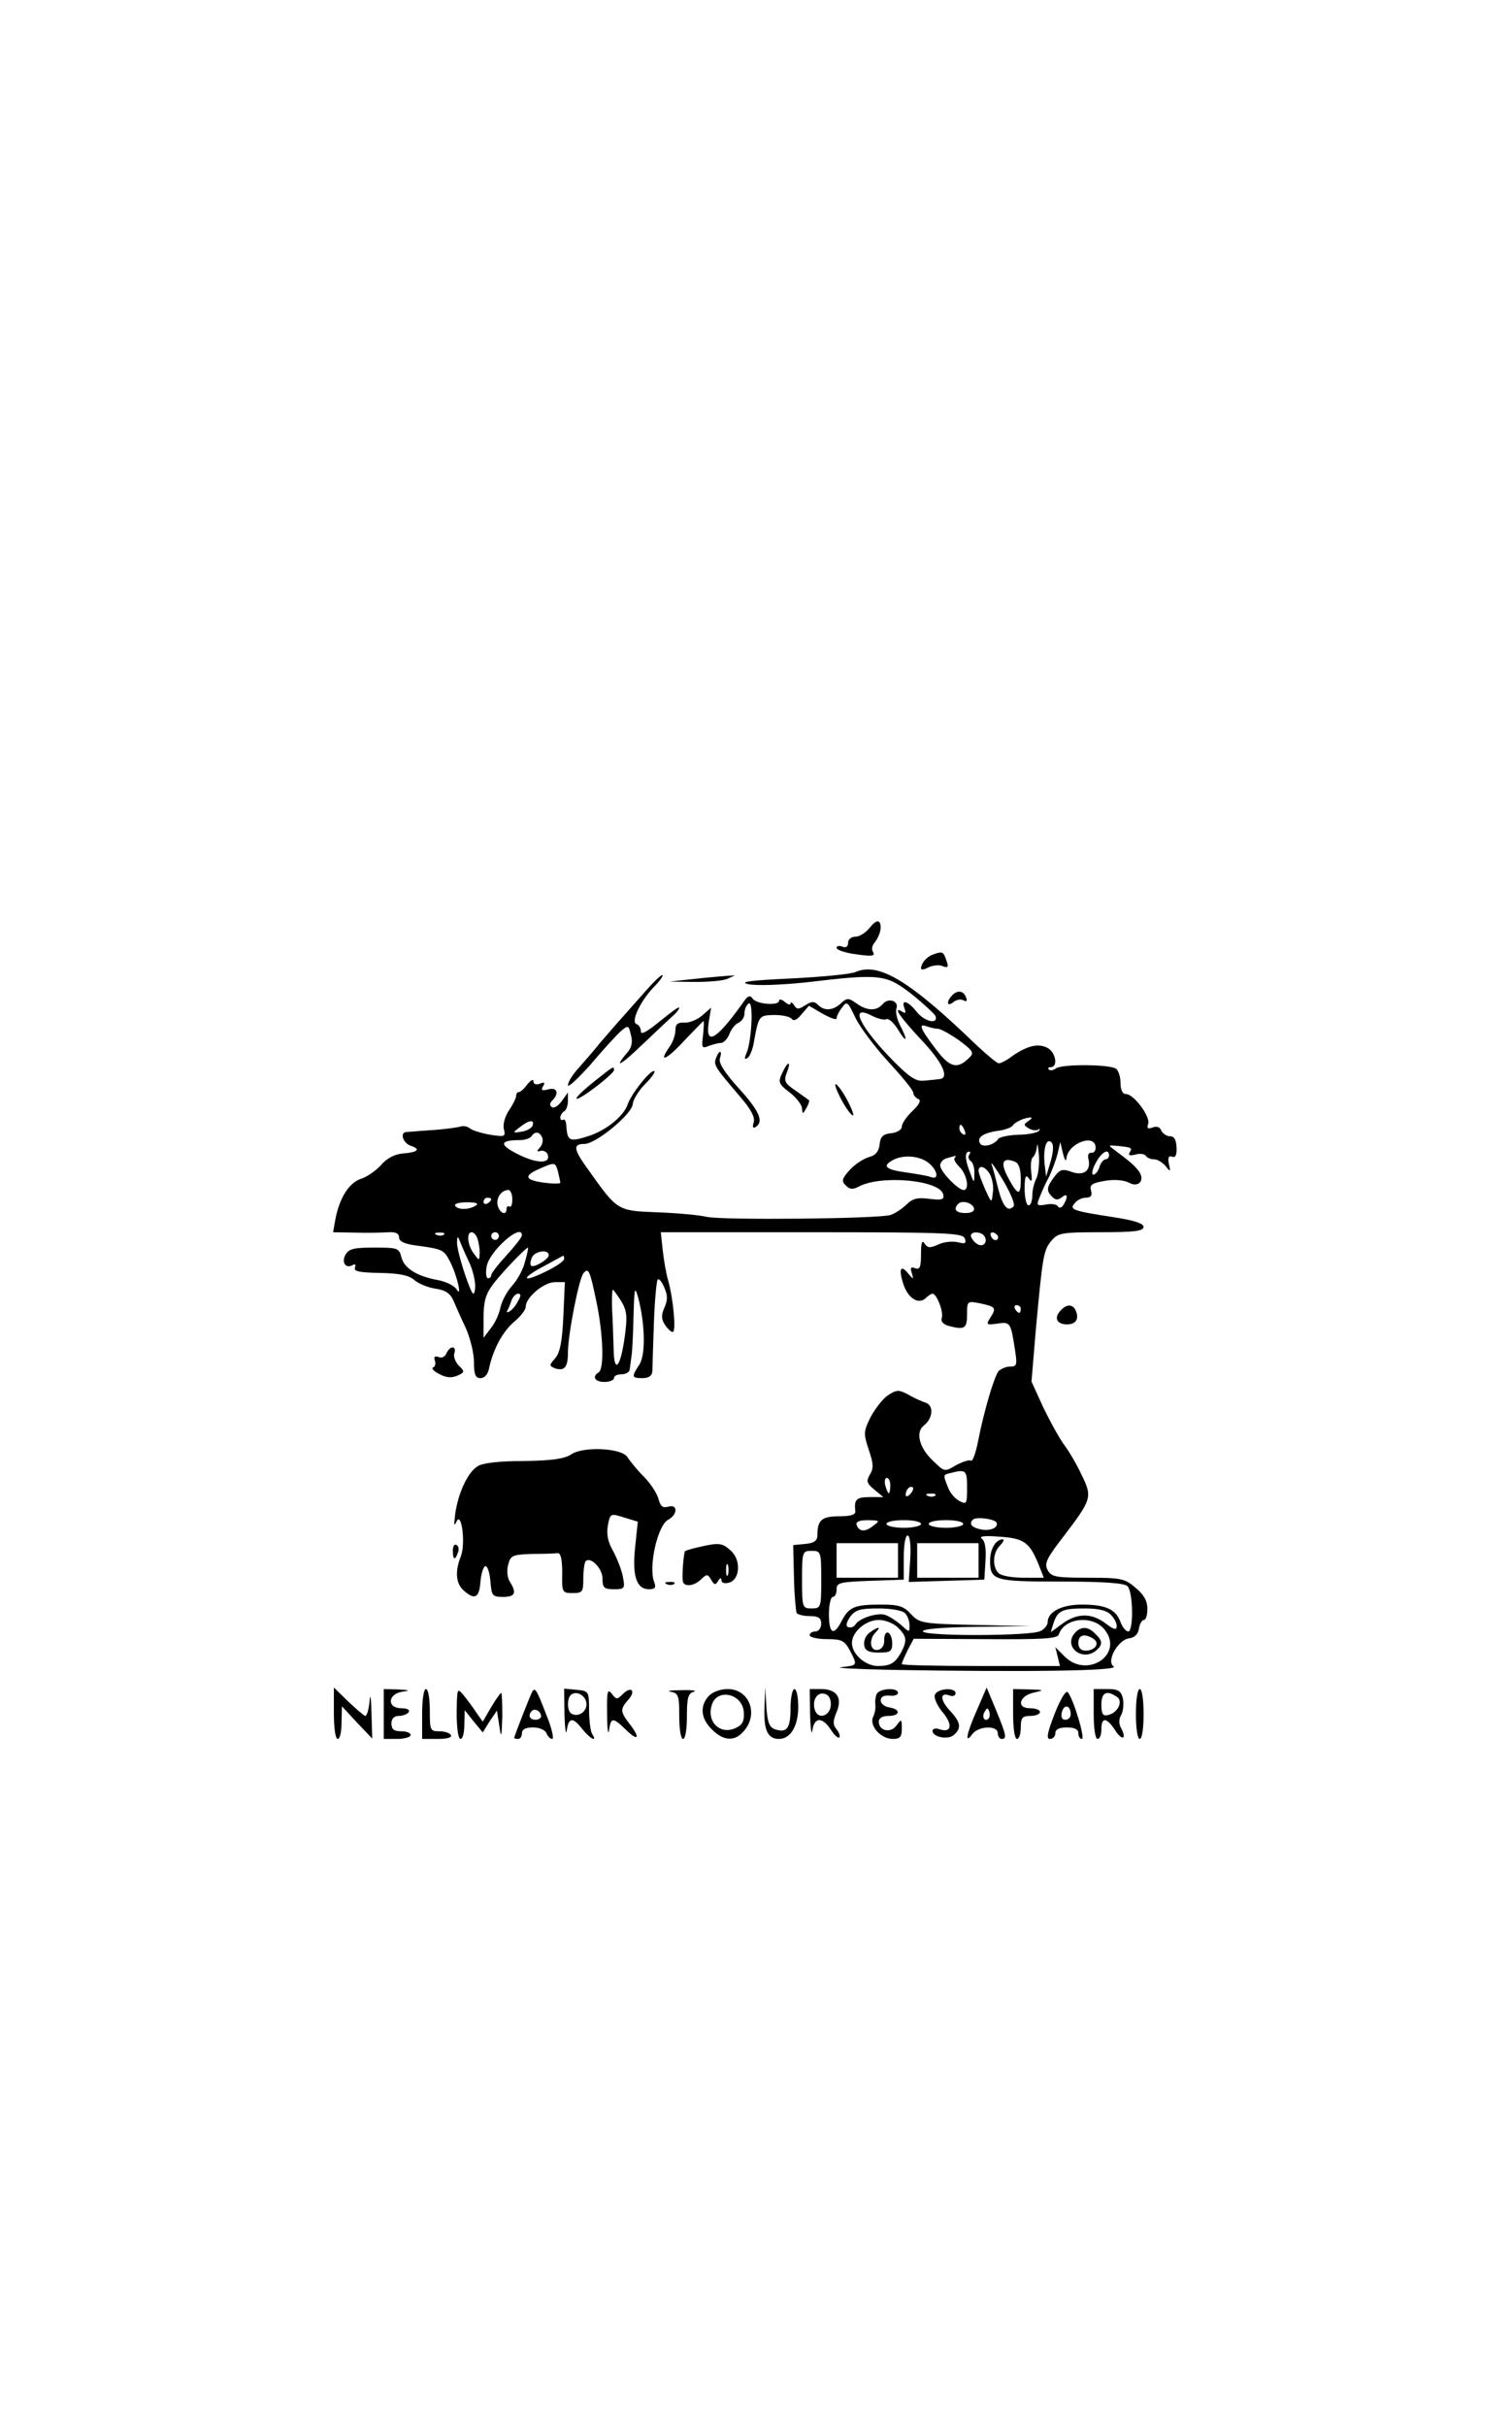<?xml version="1.0" standalone="no"?>
<!DOCTYPE svg PUBLIC "-//W3C//DTD SVG 20010904//EN"
 "http://www.w3.org/TR/2001/REC-SVG-20010904/DTD/svg10.dtd">
<svg version="1.0" xmlns="http://www.w3.org/2000/svg"
 width="394pt" height="632pt" viewBox="0 0 394 632"
 preserveAspectRatio="xMidYMid meet">

<g transform="translate(0,632) scale(0.1,-0.1)"
fill="#000000" stroke="none">
<path d="M2267 3904 c-10 -13 -27 -24 -37 -24 -12 0 -20 -7 -20 -16 0 -10 -6
-14 -15 -10 -8 3 -15 2 -15 -3 0 -5 17 -11 38 -15 52 -8 64 -8 57 4 -4 6 -3
16 3 23 15 19 21 43 14 54 -4 7 -14 1 -25 -13z"/>
<path d="M2430 3833 c-16 -6 -30 -23 -30 -36 0 -4 9 -3 19 3 11 5 27 7 35 4
18 -7 19 -4 10 20 -6 17 -10 18 -34 9z"/>
<path d="M2230 3788 c-14 -6 -90 -13 -170 -17 -108 -5 -136 -9 -109 -15 21 -4
84 -2 150 5 194 23 208 21 275 -31 31 -25 59 -51 62 -57 7 -23 -30 -14 -50 12
-22 28 -41 33 -31 8 4 -11 3 -14 -5 -9 -28 17 -7 -13 48 -72 57 -60 75 -101
48 -103 -7 -1 -25 -3 -39 -4 -21 -3 -38 8 -78 48 -89 90 -120 152 -61 122 17
-9 35 -13 40 -10 5 3 19 -9 30 -27 23 -38 27 -30 5 12 -8 16 -12 35 -9 43 7
20 -22 29 -36 11 -16 -18 -40 -18 -68 2 -21 15 -25 15 -41 0 -21 -19 -43 -20
-59 -4 -10 10 -17 10 -34 -1 -17 -11 -22 -11 -29 1 -5 7 -9 9 -9 4 0 -5 -7 -3
-15 4 -8 7 -15 8 -15 3 0 -14 -60 -9 -69 6 -7 10 -13 7 -27 -14 -68 -95 -97
-111 -87 -47 l6 37 -24 -21 c-13 -11 -34 -19 -46 -18 -17 1 -23 -4 -23 -20 0
-12 -7 -32 -16 -44 -30 -43 -7 -33 40 18 26 27 48 50 49 50 2 0 1 -16 -1 -37
-4 -32 -3 -35 14 -28 11 4 25 8 32 8 8 0 18 11 23 24 5 13 16 26 24 29 8 4 15
14 15 24 0 11 5 22 11 26 13 8 8 -99 -6 -130 -6 -14 -5 -17 3 -12 6 4 14 23
17 44 12 66 13 67 52 68 21 0 41 -4 46 -10 5 -7 14 -3 26 12 l19 22 36 -21
c20 -11 36 -17 36 -12 0 5 6 18 14 28 13 18 15 16 35 -26 12 -25 51 -77 86
-115 35 -38 65 -74 65 -81 0 -6 6 -13 13 -16 8 -3 3 -14 -15 -31 -16 -15 -28
-33 -28 -41 0 -8 -12 -15 -27 -17 -22 -2 -29 -9 -31 -30 -2 -18 -11 -28 -27
-32 -14 -4 -36 -18 -50 -33 -21 -23 -23 -30 -11 -41 10 -11 19 -11 34 -3 58
31 213 17 220 -21 3 -13 -4 -15 -36 -11 -31 4 -44 1 -60 -15 -11 -11 -30 -23
-41 -27 -32 -10 -436 -14 -479 -5 -20 5 -79 10 -131 12 -104 4 -102 4 -181
115 -36 50 -37 63 -7 63 30 0 126 79 126 105 1 10 15 34 33 52 18 18 28 33 22
33 -12 0 -59 -60 -68 -86 -10 -31 -56 -69 -104 -84 -47 -15 -53 -12 -56 23 0
14 -4 23 -8 20 -5 -2 -8 0 -8 6 0 5 5 13 10 16 6 3 10 16 10 28 l0 21 -16 -22
c-8 -12 -20 -20 -26 -16 -6 4 -6 10 1 17 19 19 13 36 -11 29 -16 -4 -19 -2
-13 8 6 10 4 12 -8 7 -10 -4 -17 -1 -17 6 0 7 -7 3 -16 -8 -8 -11 -18 -20 -22
-20 -4 0 -7 -4 -7 -10 0 -5 -8 -22 -19 -38 -10 -15 -16 -36 -13 -48 5 -20 3
-21 -36 -15 -22 4 -46 11 -53 17 -6 5 -18 7 -25 4 -8 -2 -41 -7 -74 -9 -33 -2
-63 -5 -67 -5 -17 -2 -7 -30 13 -36 27 -9 17 -17 -23 -20 -20 -2 -41 -13 -55
-30 -13 -14 -36 -31 -53 -36 -31 -11 -55 -49 -66 -105 l-6 -34 58 -1 c33 -1
71 0 87 1 18 1 27 -3 27 -14 0 -10 15 -17 48 -21 66 -9 69 -11 85 -42 18 -35
32 -96 17 -72 -5 9 -27 20 -47 24 -56 10 -90 31 -97 60 -6 24 -10 25 -71 25
-53 0 -66 -3 -75 -19 -11 -21 2 -37 20 -26 5 3 8 0 5 -7 -4 -10 12 -13 65 -14
51 -1 75 -6 89 -18 10 -9 35 -20 56 -23 27 -4 39 -13 47 -32 6 -14 20 -46 32
-71 11 -25 21 -64 21 -87 0 -34 4 -43 17 -43 11 0 20 10 23 28 11 49 35 93 65
119 17 14 30 31 30 39 0 24 47 64 76 64 l26 0 -4 -90 c-3 -66 -9 -94 -21 -108
-16 -18 -16 -20 -2 -26 26 -9 35 2 35 41 0 46 29 195 41 207 13 14 16 7 33
-74 18 -85 21 -176 6 -185 -18 -11 -10 -25 15 -25 14 0 25 5 25 10 0 6 9 10
20 10 11 0 21 6 21 13 1 6 3 23 5 37 2 14 4 61 5 105 2 70 3 76 12 45 18 -69
20 -149 3 -175 -21 -32 -20 -35 8 -35 17 0 25 6 26 18 0 9 2 66 4 125 2 60 7
111 10 114 3 3 11 -6 17 -21 9 -20 9 -32 1 -51 -9 -20 -9 -30 0 -45 7 -11 17
-20 21 -20 10 0 1 90 -12 135 -5 17 -11 51 -14 78 l-5 47 393 0 c352 0 394 -2
399 -16 5 -13 1 -15 -18 -10 -14 3 -37 1 -51 -6 -22 -10 -28 -9 -36 3 -6 10
-9 1 -9 -28 0 -34 -3 -41 -15 -37 -11 5 -14 1 -9 -12 5 -18 5 -18 -9 -2 -20
25 -26 13 -13 -27 12 -37 40 -55 59 -36 6 6 14 11 17 11 11 0 30 -49 24 -64
-3 -8 4 -16 18 -20 42 -11 48 -7 48 30 0 35 1 35 33 29 42 -9 44 -12 28 -37
-12 -19 -11 -20 18 -16 34 5 35 3 46 -69 6 -38 5 -43 -13 -43 -11 0 -24 -6
-30 -12 -12 -16 -38 -105 -53 -181 -6 -31 -14 -55 -19 -52 -4 3 -22 -3 -39
-12 -30 -18 -30 -17 -59 11 -37 34 -47 76 -24 93 23 18 26 52 4 59 -9 3 -30
12 -45 21 -25 13 -30 13 -52 -1 -14 -9 -34 -35 -46 -57 -19 -38 -19 -43 -5
-86 12 -35 13 -48 3 -64 -10 -17 -9 -23 12 -40 l23 -19 -36 0 c-34 0 -41 -6
-37 -37 1 -9 -13 -13 -42 -13 -46 0 -57 -10 -57 -50 0 -14 -9 -20 -32 -22
l-31 -3 2 -85 c1 -46 5 -88 7 -92 3 -4 18 -8 35 -8 22 0 29 -5 29 -20 0 -11
-7 -20 -15 -20 -8 0 -15 -4 -15 -10 0 -5 20 -10 45 -10 39 0 46 -4 60 -30 20
-39 20 -38 -22 -43 -21 -2 36 -5 127 -7 349 -6 600 -3 582 9 -20 13 11 69 40
73 15 2 24 11 26 26 2 12 8 22 13 22 5 0 9 13 9 29 0 20 -9 37 -31 55 -28 24
-38 26 -124 26 -84 0 -95 2 -105 20 -9 17 -3 30 41 87 74 97 76 103 48 160
-12 26 -33 62 -45 78 -13 17 -37 61 -55 98 l-31 68 11 132 c18 195 20 210 41
235 17 20 26 22 129 22 87 0 111 3 111 14 0 9 -25 17 -77 25 -110 17 -117 20
-102 37 6 8 19 14 29 14 13 0 17 6 13 19 -4 15 3 19 37 25 24 4 49 2 62 -5 26
-14 43 7 25 31 -12 15 -20 22 -61 53 -19 14 -19 14 5 12 39 -4 40 -5 33 -17
-5 -8 0 -9 14 -6 12 4 25 2 28 -3 3 -5 12 -9 21 -9 9 0 22 -8 30 -17 13 -17
14 -16 9 5 -3 16 -1 22 8 19 9 -4 13 4 12 24 -1 20 -6 29 -17 29 -9 0 -19 7
-23 15 -3 9 -12 12 -22 8 -13 -5 -16 -2 -12 9 7 18 -37 78 -58 78 -9 0 -14 11
-14 29 0 17 -6 33 -12 37 -19 12 -141 12 -156 1 -7 -5 -15 -7 -19 -3 -3 3 -1
6 5 6 20 0 13 39 -8 50 -24 13 -53 6 -92 -21 -14 -11 -30 -19 -35 -19 -5 0
-31 22 -59 48 -173 167 -254 216 -314 190z m214 -148 c7 0 32 -14 55 -30 35
-26 40 -33 28 -44 -32 -33 -52 -28 -90 23 -40 53 -45 66 -21 57 9 -3 21 -6 28
-6z m236 -240 c-13 -9 -13 -11 0 -19 8 -5 19 -7 25 -4 5 4 6 2 2 -3 -5 -5 -29
-10 -54 -10 -25 -1 -48 -6 -52 -11 -10 -16 -40 -23 -47 -12 -9 15 6 27 45 33
19 2 37 9 40 14 6 9 29 20 46 21 6 0 3 -4 -5 -9z m-1292 -12 c-3 -7 -15 -14
-29 -16 -24 -4 -24 -3 -4 12 24 19 38 20 33 4z m1126 -14 c3 -8 2 -12 -4 -9
-6 3 -10 10 -10 16 0 14 7 11 14 -7z m-1101 -18 c3 -7 0 -19 -6 -25 -9 -10 -9
-12 2 -9 7 2 16 -3 18 -9 9 -25 -27 -25 -77 0 -50 25 -49 37 5 37 13 0 27 5
30 10 9 14 22 12 28 -4z m1288 -105 c-6 -11 -11 -31 -11 -45 0 -14 -4 -26 -10
-26 -5 0 -10 19 -10 43 0 32 3 39 11 27 8 -11 9 -7 6 18 -2 18 0 35 5 38 4 3
9 15 10 27 1 12 3 3 5 -20 2 -23 -1 -51 -6 -62z m37 44 l-12 -40 -4 33 c-4 41
5 69 18 56 6 -6 5 -24 -2 -49z m117 35 c0 -8 -5 -14 -11 -13 -7 1 -10 -5 -8
-15 8 -31 -11 -46 -43 -35 -24 9 -31 7 -46 -13 -20 -27 -21 -36 -5 -52 8 -8
15 -9 25 -1 15 13 17 1 4 -20 -5 -8 -11 -9 -15 -3 -3 5 -17 7 -31 4 -23 -4
-25 -2 -16 19 5 13 16 38 25 54 8 17 18 44 22 60 l7 30 7 -30 c4 -16 8 -22 9
-13 3 40 76 67 76 28z m-330 -19 c-3 -5 -1 -12 5 -16 5 -3 10 -18 9 -33 0 -26
-1 -25 -13 8 -12 32 -12 50 0 50 3 0 3 -4 -1 -9z m365 -1 c0 -5 -4 -10 -9 -10
-5 0 -13 -9 -16 -20 -3 -11 -11 -20 -16 -20 -5 0 -3 14 6 30 15 29 35 40 35
20z m-475 -16 c27 -18 35 -50 10 -40 -8 3 -37 8 -65 12 -51 7 -62 16 -35 31
26 15 65 13 90 -3z m73 10 c-4 -3 2 -14 13 -25 19 -19 26 -59 10 -59 -14 0
-61 48 -61 64 0 8 8 17 18 19 9 3 19 5 21 6 2 0 2 -2 -1 -5z m153 -127 c-15
-15 -28 0 -40 47 -6 24 -13 52 -17 62 -3 11 10 -8 30 -41 20 -34 32 -63 27
-68z m3 117 c11 -4 16 -19 16 -47 0 -44 -8 -42 -34 7 -20 38 -13 52 18 40z
m-1190 -26 c3 -13 6 -26 6 -29 0 -3 -19 -3 -42 0 -51 7 -54 18 -13 36 41 18
42 18 49 -7z m1126 -8 c6 -12 10 -33 7 -48 -3 -27 -3 -27 -20 10 -9 21 -17 42
-17 48 0 17 19 11 30 -10z m-1245 -64 c0 -13 -3 -22 -7 -19 -5 2 -8 -1 -8 -6
0 -19 -17 -12 -23 8 -5 20 9 41 28 41 5 0 10 -11 10 -24z m-55 0 c0 -3 -4 -8
-10 -11 -5 -3 -10 -1 -10 4 0 6 5 11 10 11 6 0 10 -2 10 -4z m-41 -17 c-18
-11 -46 -11 -53 0 -3 5 10 9 31 9 24 0 32 -3 22 -9z m1299 -6 c2 -8 -6 -13
-22 -13 -25 0 -33 10 -19 24 10 10 36 3 41 -11z m-1381 -69 c-3 -3 -12 -4 -19
-1 -8 3 -5 6 6 6 11 1 17 -2 13 -5z m87 -10 c3 -9 6 -25 6 -37 -1 -22 -1 -22
-15 -3 -17 22 -20 56 -6 56 5 0 12 -7 15 -16z m56 6 c0 -5 -4 -10 -10 -10 -5
0 -10 5 -10 10 0 6 5 10 10 10 6 0 10 -4 10 -10z m60 2 c0 -5 -18 -28 -40 -52
-22 -24 -40 -47 -40 -52 0 -4 -4 -8 -8 -8 -5 0 -7 13 -4 30 6 40 92 116 92 82z
m1205 -2 c11 -17 -5 -32 -21 -19 -8 6 -14 15 -14 20 0 12 27 11 35 -1z m36 -3
c-1 -12 -15 -9 -19 4 -3 6 1 10 8 8 6 -3 11 -8 11 -12z m-1379 -64 c11 -23 18
-55 16 -70 -3 -23 -7 -18 -26 36 -12 36 -22 74 -21 85 0 15 2 16 6 6 3 -8 14
-34 25 -57z m146 0 c-5 -21 -21 -49 -34 -63 -13 -14 -26 -39 -30 -56 -3 -16
-14 -41 -25 -54 l-19 -25 0 53 c0 41 6 61 23 84 21 29 87 98 93 98 1 0 -2 -17
-8 -37z m62 17 c0 -10 -39 -34 -46 -27 -3 2 -2 12 2 21 7 17 44 23 44 6z m40
-10 c0 -5 -23 -21 -51 -34 -62 -30 -61 -15 1 17 25 14 46 25 48 26 1 0 2 -3 2
-9z m149 -110 c15 -25 16 -40 9 -92 -11 -81 -28 -99 -29 -32 -1 27 -2 73 -4
102 -1 28 0 52 2 52 2 0 11 -13 22 -30z m-269 1 c-5 -11 -15 -23 -22 -27 -6
-4 -9 -3 -6 2 3 5 8 17 11 27 4 9 11 17 17 17 8 0 8 -6 0 -19z m1310 -21 c0
-5 -2 -10 -4 -10 -3 0 -8 5 -11 10 -3 6 -1 10 4 10 6 0 11 -4 11 -10z m-140
-465 c0 -43 -1 -45 -20 -35 -12 6 -25 22 -30 36 -13 33 -13 32 8 37 39 10 42
7 42 -38z m-200 5 c0 -11 -2 -20 -4 -20 -2 0 -6 9 -9 20 -3 11 -1 20 4 20 5 0
9 -9 9 -20z m52 -22 c-7 -7 -12 -8 -12 -2 0 6 3 14 7 17 3 4 9 5 12 2 2 -3 -1
-11 -7 -17z m65 -4 c-3 -3 -12 -4 -19 -1 -8 3 -5 6 6 6 11 1 17 -2 13 -5z
m160 -71 c5 -14 -20 -23 -46 -16 -20 5 -26 14 -16 24 8 9 59 2 62 -8z m-322
-8 c-21 -17 -37 -15 -43 3 -2 8 8 12 30 12 31 -1 32 -1 13 -15z m125 5 c0 -5
-20 -10 -45 -10 -25 0 -45 5 -45 10 0 6 20 10 45 10 25 0 45 -4 45 -10z m110
0 c0 -5 -20 -10 -45 -10 -25 0 -45 5 -45 10 0 6 20 10 45 10 25 0 45 -4 45
-10z m-138 -90 l-4 -61 99 3 98 3 3 49 c2 32 -1 52 -10 58 -8 6 8 8 45 5 64
-4 79 -14 102 -69 l15 -38 -53 0 c-29 0 -58 5 -65 12 -17 17 -15 54 4 72 8 9
12 16 7 16 -18 0 -33 -25 -33 -55 0 -52 9 -55 185 -55 112 0 165 -4 173 -12
15 -15 16 -118 2 -118 -6 0 -15 11 -20 24 -12 34 -39 46 -101 46 -53 0 -89
-19 -89 -46 0 -7 -8 -18 -19 -23 -24 -13 -298 -14 -306 -1 -4 6 48 11 137 12
l143 2 -144 3 c-139 3 -145 5 -167 28 -19 21 -32 25 -78 25 -69 0 -83 -6 -102
-41 -21 -42 -34 -36 -34 16 0 25 5 45 10 45 6 0 10 9 10 20 0 17 8 19 88 22
l87 3 0 58 c0 31 4 57 10 57 6 0 9 -24 7 -60z m-32 -5 l0 -45 -80 0 -80 0 0
45 0 45 80 0 80 0 0 -45z m210 0 l0 -45 -80 0 -80 0 0 45 0 45 80 0 80 0 0
-45z m-410 -50 c0 -73 -1 -75 -25 -75 -24 0 -25 2 -25 75 0 73 1 75 25 75 24
0 25 -2 25 -75z m218 -87 c7 -7 12 -21 12 -32 0 -19 0 -19 -22 1 -13 11 -31
23 -41 26 -19 7 -68 -8 -78 -25 -4 -6 -12 -9 -18 -7 -8 3 -6 11 4 27 14 18 25
22 74 22 31 0 62 -5 69 -12z m536 -4 c9 -8 16 -22 16 -30 0 -11 -7 -10 -29 7
-37 28 -75 27 -113 -1 l-30 -22 7 23 c11 33 22 39 82 39 34 0 57 -5 67 -16z
m-554 -34 c23 -23 24 -33 9 -63 -16 -29 -28 -37 -61 -37 -33 0 -68 31 -68 60
0 29 36 60 70 60 17 0 39 -9 50 -20z m539 -6 c50 -64 -46 -128 -105 -69 l-24
24 6 -24 6 -25 -206 0 c-113 0 -206 2 -206 5 0 4 7 19 15 36 l16 30 187 -1
c147 -1 187 1 191 12 14 44 89 52 120 12z"/>
<path d="M2266 2067 c-10 -7 -16 -22 -14 -33 2 -14 12 -19 38 -19 30 0 35 3
35 24 0 13 -5 26 -11 28 -6 2 -10 -7 -10 -19 1 -14 -6 -24 -16 -26 -21 -4 -25
27 -6 46 16 16 6 15 -16 -1z"/>
<path d="M2800 2065 c-29 -35 20 -74 56 -45 18 16 18 25 -2 44 -19 20 -38 20
-54 1z m49 -14 c18 -11 5 -31 -20 -31 -12 0 -19 7 -19 20 0 21 16 26 39 11z"/>
<path d="M1682 3738 c-20 -23 -48 -54 -62 -70 -14 -15 -38 -44 -55 -63 -16
-20 -42 -50 -57 -67 -16 -17 -28 -37 -28 -45 0 -7 26 17 59 54 32 38 67 76 78
86 20 17 21 17 27 -9 5 -17 2 -32 -7 -43 -41 -48 -21 -38 38 19 38 36 74 70
82 77 7 6 13 15 13 18 0 4 -22 -12 -50 -35 -33 -27 -50 -37 -50 -27 0 9 -5 17
-11 19 -16 5 8 58 44 96 17 17 27 32 23 32 -4 0 -24 -19 -44 -42z"/>
<path d="M1810 3770 l-65 -7 65 -1 c36 0 74 3 85 8 l20 9 -20 -1 c-11 -1 -49
-4 -85 -8z"/>
<path d="M2482 3728 c-17 -17 -15 -33 3 -18 8 6 19 8 26 4 7 -4 10 -2 7 6 -6
19 -22 22 -36 8z"/>
<path d="M1866 3564 c-7 -18 -4 -23 61 -99 30 -35 41 -55 37 -69 -4 -12 -2
-16 5 -12 22 14 10 42 -44 101 -37 41 -53 66 -49 78 7 22 -2 23 -10 1z"/>
<path d="M2038 3524 c-11 -23 -9 -28 20 -50 18 -14 32 -33 32 -42 1 -15 2 -15
11 1 6 10 9 20 7 21 -1 1 -17 12 -35 25 -28 19 -31 25 -23 46 13 33 3 32 -12
-1z"/>
<path d="M1550 3504 c-63 -50 -64 -65 -1 -18 28 21 51 42 51 46 0 12 -1 11
-50 -28z"/>
<path d="M2189 3462 c11 -22 26 -44 32 -47 6 -4 1 11 -10 33 -11 22 -26 44
-32 47 -6 4 -1 -11 10 -33z"/>
<path d="M2762 2904 c-16 -18 -7 -34 18 -34 23 0 32 13 24 34 -8 20 -25 20
-42 0z"/>
<path d="M1163 2794 c-3 -8 -12 -13 -20 -9 -10 3 -13 1 -10 -9 3 -8 1 -16 -4
-18 -6 -2 1 -10 15 -17 18 -10 32 -11 47 -5 20 9 21 11 4 27 -9 10 -14 24 -11
32 3 8 1 15 -5 15 -5 0 -12 -7 -16 -16z"/>
<path d="M1488 2531 c-17 -11 -49 -16 -123 -17 -64 0 -108 -5 -121 -14 -25
-16 -50 -68 -58 -125 -3 -26 -3 -33 3 -20 13 32 25 -54 12 -89 -16 -40 -13
-71 7 -89 29 -26 41 -20 44 23 2 22 8 40 13 40 6 0 11 -18 13 -40 3 -37 5 -40
33 -40 31 0 36 10 18 39 -7 10 -9 30 -5 44 6 25 11 27 61 29 30 0 61 1 68 2 8
1 12 -15 12 -51 -1 -51 0 -53 27 -53 26 0 28 3 28 38 0 21 3 41 6 45 13 13 44
-19 44 -45 0 -24 4 -28 30 -28 28 0 29 2 23 33 -3 17 -15 47 -25 66 -14 24
-18 44 -14 67 6 32 7 32 42 21 l36 -11 -7 -67 c-8 -75 4 -109 36 -109 16 0 19
4 14 18 -16 38 8 148 36 163 25 13 26 42 0 34 -14 -4 -20 1 -25 20 -4 15 -21
41 -39 59 -18 18 -36 41 -42 50 -14 24 -116 29 -147 7z"/>
<path d="M1180 2281 c0 -25 6 -27 13 -6 4 8 2 17 -3 20 -6 4 -10 -3 -10 -14z"/>
<path d="M1822 2290 c-18 -4 -35 -9 -37 -11 -3 -4 -8 -56 -6 -76 1 -18 29 -16
48 3 15 14 17 14 26 -1 8 -14 11 -15 18 -4 5 9 9 10 9 2 0 -6 8 -9 19 -6 29 7
33 58 6 83 -23 21 -31 22 -83 10z m75 -72 c-3 -7 -5 -2 -5 12 0 14 2 19 5 13
2 -7 2 -19 0 -25z"/>
<path d="M1738 2193 c7 -3 16 -2 19 1 4 3 -2 6 -13 5 -11 0 -14 -3 -6 -6z"/>
<path d="M870 1857 c0 -38 4 -67 10 -67 6 0 10 19 10 43 l1 42 39 -42 40 -42
-2 67 c-1 41 -3 53 -5 30 -2 -21 -7 -38 -11 -38 -3 0 -23 17 -44 37 l-38 37 0
-67z"/>
<path d="M1000 1855 l0 -65 35 0 c19 0 35 5 35 10 0 6 -11 10 -25 10 -18 0
-25 5 -25 20 0 13 7 20 19 20 11 0 23 5 26 10 4 6 -5 10 -19 10 -38 0 -36 37
2 43 22 3 20 4 -10 6 l-38 1 0 -65z"/>
<path d="M1100 1855 l0 -65 41 0 c24 0 38 4 34 10 -3 6 -17 10 -31 10 -23 0
-24 3 -24 55 0 30 -4 55 -10 55 -6 0 -10 -28 -10 -65z"/>
<path d="M1190 1858 c0 -39 4 -68 10 -68 6 0 10 17 10 38 l1 37 23 -29 24 -29
18 29 19 28 6 -39 c5 -35 6 -32 8 23 0 34 -1 62 -3 62 -2 0 -14 -17 -26 -37
l-22 -38 -17 24 c-9 14 -24 34 -33 45 -17 20 -17 19 -18 -46z"/>
<path d="M1387 1913 c-5 -8 -47 -116 -47 -120 0 -2 5 -3 10 -3 6 0 10 7 10 15
0 10 10 15 29 15 16 0 31 -6 35 -15 3 -8 10 -15 15 -15 5 0 -1 28 -15 62 -26
68 -30 73 -37 61z m23 -64 c0 -5 -7 -9 -15 -9 -15 0 -20 12 -9 23 8 8 24 -1
24 -14z"/>
<path d="M1471 1853 c1 -37 4 -56 6 -40 5 34 16 34 41 2 20 -25 40 -35 25 -12
-4 6 -8 35 -8 62 0 49 -1 50 -32 53 l-33 3 1 -68z m57 31 c3 -22 -21 -39 -39
-28 -11 6 -12 38 -2 48 13 13 38 1 41 -20z"/>
<path d="M1582 1855 c0 -38 3 -58 5 -42 5 34 10 34 45 0 32 -31 37 -20 8 17
-24 31 -24 38 -3 62 21 23 8 37 -14 15 -15 -15 -17 -15 -29 1 -11 14 -13 6
-12 -53z"/>
<path d="M1748 1913 c20 -4 22 -10 22 -64 0 -33 4 -59 10 -59 6 0 10 26 10 59
0 48 3 60 18 64 9 3 -5 5 -33 4 -27 0 -40 -2 -27 -4z"/>
<path d="M1847 1902 c-24 -26 -21 -59 8 -87 28 -29 57 -32 79 -9 45 44 21 114
-38 114 -19 0 -40 -8 -49 -18z m91 -40 c2 -23 -2 -34 -18 -42 -41 -22 -80 13
-65 59 13 43 78 30 83 -17z"/>
<path d="M1992 1870 c-2 -58 9 -80 38 -80 30 0 50 34 50 83 0 26 -4 47 -10 47
-5 0 -10 -22 -10 -49 0 -53 -9 -66 -40 -56 -15 5 -20 17 -23 58 l-3 52 -2 -55z"/>
<path d="M2111 1853 c1 -38 4 -56 6 -40 5 34 26 35 48 1 9 -14 19 -23 22 -20
3 3 0 12 -7 21 -10 12 -10 21 0 45 16 38 0 60 -41 60 l-29 0 1 -67z m54 27 c0
-29 -32 -41 -41 -16 -9 24 4 48 23 44 12 -2 18 -12 18 -28z"/>
<path d="M2284 1906 c-3 -8 -4 -20 -3 -27 1 -8 -1 -22 -6 -32 -10 -23 20 -57
52 -57 18 0 23 5 23 27 0 25 -1 26 -14 8 -15 -21 -46 -14 -46 10 0 9 9 15 25
15 31 0 33 17 3 22 -13 2 -23 10 -23 18 0 10 8 14 23 13 12 -2 22 2 22 7 0 15
-50 12 -56 -4z"/>
<path d="M2436 1905 c-3 -8 6 -28 20 -45 27 -32 24 -55 -7 -45 -10 4 -19 2
-19 -4 0 -16 40 -24 55 -11 21 18 19 33 -10 64 -26 28 -26 49 0 39 8 -3 15 0
15 6 0 16 -47 13 -54 -4z"/>
<path d="M2546 1866 c-28 -63 -33 -92 -12 -63 16 21 66 23 66 2 0 -8 5 -15 10
-15 14 0 13 8 -14 74 l-25 60 -25 -58z m30 -23 c-10 -10 -19 5 -10 18 6 11 8
11 12 0 2 -7 1 -15 -2 -18z"/>
<path d="M2640 1855 c0 -37 4 -65 10 -65 6 0 10 14 10 30 0 25 4 30 25 30 14
0 25 5 25 10 0 6 -12 10 -26 10 -37 0 -28 33 11 41 27 6 26 7 -12 8 l-43 1 0
-65z"/>
<path d="M2748 1855 c-19 -49 -22 -65 -12 -65 8 0 14 7 14 15 0 10 10 15 30
15 20 0 30 -5 30 -15 0 -8 4 -15 9 -15 10 0 -23 108 -37 122 -5 5 -20 -21 -34
-57z m42 -1 c0 -8 -6 -14 -14 -14 -9 0 -12 7 -9 20 6 22 23 18 23 -6z"/>
<path d="M2850 1855 c0 -37 4 -65 10 -65 6 0 10 11 10 25 0 32 13 32 35 -1 18
-29 32 -26 17 3 -7 12 -7 25 0 36 5 10 7 29 4 43 -5 20 -13 24 -41 24 l-35 0
0 -65z m60 45 c18 -11 3 -43 -24 -48 -12 -3 -16 4 -16 27 0 32 13 39 40 21z"/>
<path d="M2960 1855 c0 -37 4 -65 10 -65 6 0 10 28 10 65 0 37 -4 65 -10 65
-6 0 -10 -28 -10 -65z"/>
</g>
</svg>
